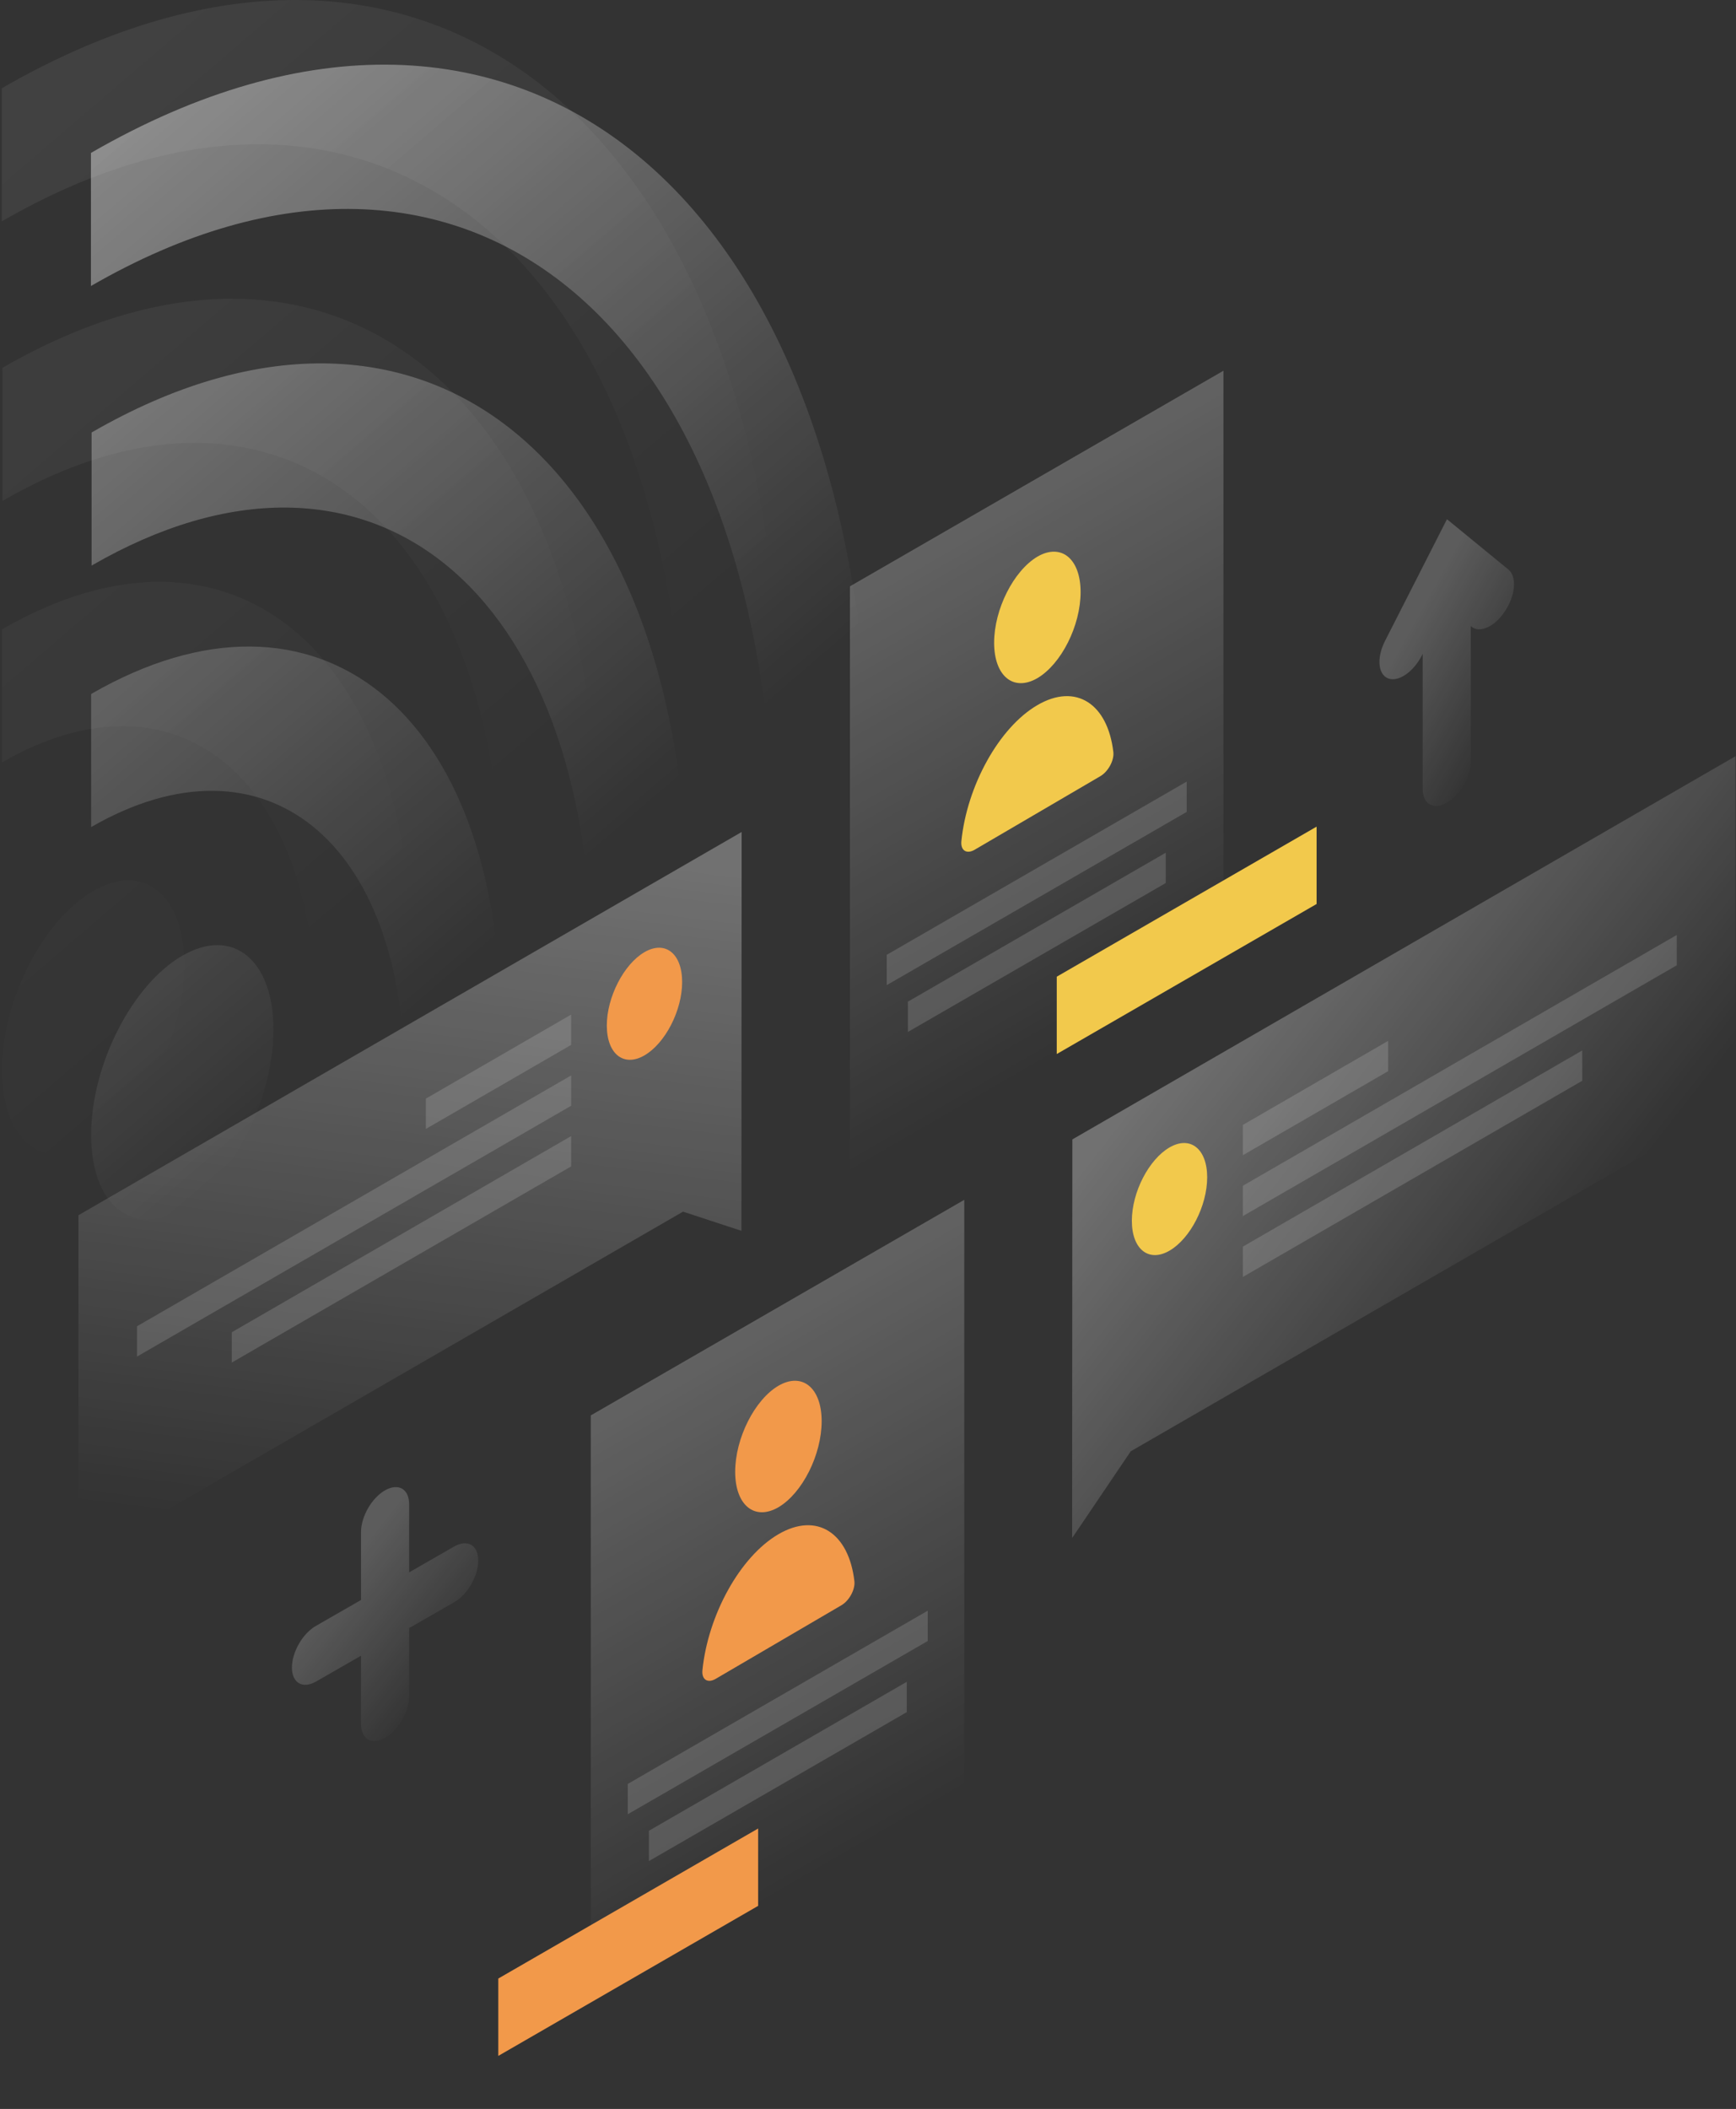 <?xml version="1.0" encoding="utf-8"?>
<!-- Generator: Adobe Illustrator 22.1.0, SVG Export Plug-In . SVG Version: 6.00 Build 0)  -->
<svg version="1.1" id="Слой_1" xmlns="http://www.w3.org/2000/svg" xmlns:xlink="http://www.w3.org/1999/xlink" x="0px" y="0px"
	 viewBox="0 0 779 946" style="enable-background:new 0 0 779 946;" xml:space="preserve">
<rect x="0" y="0" width="779" height="946" fill="#333333" stroke="none"/>
<style type="text/css">
	.st0{opacity:0.3;fill:url(#SVGID_1_);enable-background:new    ;}
	.st1{fill:#F2994A;}
	.st2{opacity:0.15;fill:#FFFFFF;enable-background:new    ;}
	.st3{opacity:0.3;fill:url(#SVGID_2_);enable-background:new    ;}
	.st4{fill:#F2C94C;}
	.st5{opacity:0.3;fill:url(#SVGID_3_);enable-background:new    ;}
	.st6{opacity:0.3;fill:url(#SVGID_4_);enable-background:new    ;}
	.st7{opacity:0.4;fill:url(#SVGID_5_);enable-background:new    ;}
	.st8{opacity:0.4;fill:url(#SVGID_6_);enable-background:new    ;}
	.st9{opacity:0.4;fill:url(#SVGID_7_);enable-background:new    ;}
	.st10{opacity:0.4;fill:url(#SVGID_8_);enable-background:new    ;}
	.st11{opacity:7.000000e-02;fill:url(#SVGID_9_);enable-background:new    ;}
	.st12{opacity:7.000000e-02;fill:url(#SVGID_10_);enable-background:new    ;}
	.st13{opacity:7.000000e-02;fill:url(#SVGID_11_);enable-background:new    ;}
	.st14{opacity:7.000000e-02;fill:url(#SVGID_12_);enable-background:new    ;}
	.st15{opacity:0.2;fill:url(#SVGID_13_);enable-background:new    ;}
	.st16{opacity:0.2;fill:url(#SVGID_14_);enable-background:new    ;}
</style>
<linearGradient id="SVGID_1_" gradientUnits="userSpaceOnUse" x1="204.867" y1="567.751" x2="166.593" y2="255.727" gradientTransform="matrix(1 0 0 -1 0 946)">
	<stop  offset="0" style="stop-color:#FFFFFF"/>
	<stop  offset="1" style="stop-color:#FFFFFF;stop-opacity:0"/>
</linearGradient>
<path class="st0" d="M332.8,373.2L35.2,545.1l0,155.1l271.3-156.7l26.2,8.6L332.8,373.2z"/>
<path class="st1" d="M272.3,460c0,12.8,7.6,18.8,16.9,13.4c9.3-5.4,16.9-20.1,16.9-32.9c0-12.8-7.6-18.8-16.9-13.4
	C279.9,432.5,272.3,447.3,272.3,460z"/>
<path class="st2" d="M256.3,455.1l-65.2,37.7l0,13.6l65.2-37.7L256.3,455.1z"/>
<path class="st2" d="M256.3,482.4L61.5,594.9l0,13.6L256.3,496L256.3,482.4z"/>
<path class="st2" d="M256.3,509.6l-152.3,88l0,13.6l152.3-88L256.3,509.6z"/>
<linearGradient id="SVGID_2_" gradientUnits="userSpaceOnUse" x1="363.449" y1="752.378" x2="512.217" y2="494.637" gradientTransform="matrix(1 0 0 -1 0 946)">
	<stop  offset="0" style="stop-color:#FFFFFF"/>
	<stop  offset="1" style="stop-color:#FFFFFF;stop-opacity:0"/>
</linearGradient>
<path class="st3" d="M549,166.3L381.4,263l0,310.5L549,476.8L549,166.3z"/>
<path class="st2" d="M532.5,350.6l-134.6,77.7l0,13.6l134.6-77.7L532.5,350.6z"/>
<path class="st2" d="M523.1,382.5l-115.7,66.8l0,13.6l115.7-66.8L523.1,382.5z"/>
<path class="st4" d="M474.2,438.1l116.6-67.3l0,34.7l-116.6,67.3L474.2,438.1z"/>
<path class="st4" d="M446.1,288.3c0,15,8.7,22.1,19.4,15.9c10.7-6.3,19.4-23.5,19.4-38.6c0-15-8.7-22.1-19.4-15.9
	C454.8,256.1,446.1,273.3,446.1,288.3z"/>
<path class="st4" d="M465.5,316.3c17.3-10.1,31.6-0.6,34.1,21.1c0.4,3.8-2.4,8.8-5.9,10.8l-56.4,33c-3.5,2-6.3,0.4-5.9-3.9
	C433.9,352.6,448.2,326.4,465.5,316.3z"/>
<linearGradient id="SVGID_3_" gradientUnits="userSpaceOnUse" x1="247.241" y1="380.501" x2="396.009" y2="122.76" gradientTransform="matrix(1 0 0 -1 0 946)">
	<stop  offset="0" style="stop-color:#FFFFFF"/>
	<stop  offset="1" style="stop-color:#FFFFFF;stop-opacity:0"/>
</linearGradient>
<path class="st5" d="M432.7,538.2l-167.6,96.7l0,310.5l167.6-96.7L432.7,538.2z"/>
<path class="st2" d="M416.3,722.5l-134.6,77.7l0,13.6l134.6-77.7L416.3,722.5z"/>
<path class="st2" d="M406.9,754.4l-115.7,66.8l0,13.6L406.9,768L406.9,754.4z"/>
<path class="st1" d="M223.6,887.5l116.6-67.3l0,34.7l-116.6,67.3L223.6,887.5z"/>
<path class="st1" d="M329.9,660.2c0,15,8.7,22.1,19.4,15.9c10.7-6.3,19.4-23.5,19.4-38.6c0-15-8.7-22.1-19.4-15.9
	C338.6,627.9,329.9,645.2,329.9,660.2z"/>
<path class="st1" d="M349.3,688.2c17.3-10.1,31.6-0.6,34.1,21.1c0.4,3.8-2.4,8.8-5.9,10.8l-56.4,33c-3.5,2-6.3,0.4-5.9-3.9
	C317.7,724.5,332,698.3,349.3,688.2z"/>
<linearGradient id="SVGID_4_" gradientUnits="userSpaceOnUse" x1="546.125" y1="497.101" x2="699.784" y2="376.849" gradientTransform="matrix(1 0 0 -1 0 946)">
	<stop  offset="0" style="stop-color:#FFFFFF"/>
	<stop  offset="1" style="stop-color:#FFFFFF;stop-opacity:0"/>
</linearGradient>
<path class="st6" d="M481.2,511.1l297.6-171.9l0,155.1L507.4,651l-26.3,38.9L481.2,511.1z"/>
<path class="st4" d="M541.7,528.1c0,12.8-7.6,27.5-16.9,32.9c-9.3,5.4-16.9-0.6-16.9-13.4c0-12.8,7.6-27.5,16.9-32.9
	C534.1,509.3,541.7,515.3,541.7,528.1z"/>
<path class="st2" d="M557.7,504.6l65.2-37.7l0,13.6l-65.2,37.7L557.7,504.6z"/>
<path class="st2" d="M557.7,531.9l194.7-112.5l0,13.6L557.7,545.5L557.7,531.9z"/>
<path class="st2" d="M557.7,559.2l152.3-88l0,13.6l-152.3,88L557.7,559.2z"/>
<linearGradient id="SVGID_5_" gradientUnits="userSpaceOnUse" x1="100.261" y1="923.096" x2="348.912" y2="632.959" gradientTransform="matrix(1 0 0 -1 0 946)">
	<stop  offset="0" style="stop-color:#FFFFFF"/>
	<stop  offset="1" style="stop-color:#FFFFFF;stop-opacity:0"/>
</linearGradient>
<path class="st7" d="M40.8,128.3c168.8-97.5,306.8,18,306.8,260.4l43.1-24.9C390.6,90,234.5-43.2,40.8,68.6L40.8,128.3z"/>
<linearGradient id="SVGID_6_" gradientUnits="userSpaceOnUse" x1="-52.902" y1="791.718" x2="195.749" y2="501.58" gradientTransform="matrix(1 0 0 -1 0 946)">
	<stop  offset="0" style="stop-color:#FFFFFF"/>
	<stop  offset="1" style="stop-color:#FFFFFF;stop-opacity:0"/>
</linearGradient>
<path class="st8" d="M181.6,484.7c0-107.6-63-158.5-140.7-113.7l0-59.7c101.5-58.6,183.7,7.9,183.8,148.5L181.6,484.7z"/>
<linearGradient id="SVGID_7_" gradientUnits="userSpaceOnUse" x1="22.09" y1="856.972" x2="270.742" y2="566.835" gradientTransform="matrix(1 0 0 -1 0 946)">
	<stop  offset="0" style="stop-color:#FFFFFF"/>
	<stop  offset="1" style="stop-color:#FFFFFF;stop-opacity:0"/>
</linearGradient>
<path class="st9" d="M265.6,435.1c0-171.8-100.6-253-224.5-181.4l0-59.7c147.8-85.3,267.6,11.5,267.6,216.2L265.6,435.1z"/>
<linearGradient id="SVGID_8_" gradientUnits="userSpaceOnUse" x1="-138.973" y1="718.105" x2="109.678" y2="427.968" gradientTransform="matrix(1 0 0 -1 0 946)">
	<stop  offset="0" style="stop-color:#FFFFFF"/>
	<stop  offset="1" style="stop-color:#FFFFFF;stop-opacity:0"/>
</linearGradient>
<path class="st10" d="M81.8,542.2c-22.6,13.1-40.9-1.8-40.9-33.1c0-31.3,18.3-67.3,40.9-80.4c22.6-13.1,40.9,1.8,40.9,33.1
	C122.7,493.2,104.4,529.1,81.8,542.2z"/>
<linearGradient id="SVGID_9_" gradientUnits="userSpaceOnUse" x1="60.263" y1="952.096" x2="308.913" y2="661.959" gradientTransform="matrix(1 0 0 -1 0 946)">
	<stop  offset="0" style="stop-color:#FFFFFF"/>
	<stop  offset="1" style="stop-color:#FFFFFF;stop-opacity:0"/>
</linearGradient>
<path class="st11" d="M0.8,99.3c168.8-97.5,306.8,18,306.8,260.4l43.1-24.9C350.6,61,194.5-72.2,0.8,39.6L0.8,99.3z"/>
<linearGradient id="SVGID_10_" gradientUnits="userSpaceOnUse" x1="-92.901" y1="820.718" x2="155.75" y2="530.58" gradientTransform="matrix(1 0 0 -1 0 946)">
	<stop  offset="0" style="stop-color:#FFFFFF"/>
	<stop  offset="1" style="stop-color:#FFFFFF;stop-opacity:0"/>
</linearGradient>
<path class="st12" d="M141.6,455.7c0-107.6-63-158.5-140.7-113.7l0-59.7c101.5-58.6,183.7,7.9,183.8,148.5L141.6,455.7z"/>
<linearGradient id="SVGID_11_" gradientUnits="userSpaceOnUse" x1="-17.909" y1="885.972" x2="230.742" y2="595.835" gradientTransform="matrix(1 0 0 -1 0 946)">
	<stop  offset="0" style="stop-color:#FFFFFF"/>
	<stop  offset="1" style="stop-color:#FFFFFF;stop-opacity:0"/>
</linearGradient>
<path class="st13" d="M225.6,406.1c0-171.8-100.6-253-224.5-181.4l0-59.7c147.8-85.3,267.6,11.5,267.6,216.2L225.6,406.1z"/>
<linearGradient id="SVGID_12_" gradientUnits="userSpaceOnUse" x1="-178.971" y1="747.105" x2="69.68" y2="456.968" gradientTransform="matrix(1 0 0 -1 0 946)">
	<stop  offset="0" style="stop-color:#FFFFFF"/>
	<stop  offset="1" style="stop-color:#FFFFFF;stop-opacity:0"/>
</linearGradient>
<path class="st14" d="M41.8,513.2c-22.6,13.1-40.9-1.8-40.9-33.1c0-31.3,18.3-67.3,40.9-80.4c22.6-13.1,40.9,1.8,40.9,33.1
	C82.7,464.2,64.4,500.1,41.8,513.2z"/>
<linearGradient id="SVGID_13_" gradientUnits="userSpaceOnUse" x1="151.892" y1="238.48" x2="204.249" y2="197.16" gradientTransform="matrix(1 0 0 -1 0 946)">
	<stop  offset="0" style="stop-color:#FFFFFF"/>
	<stop  offset="1" style="stop-color:#FFFFFF;stop-opacity:0"/>
</linearGradient>
<path class="st15" d="M172.8,668.5c-6,3.4-10.8,11.8-10.8,18.7l0,30.5l-20.2,11.6c-6,3.4-10.8,11.8-10.8,18.7
	c0,6.9,4.8,9.7,10.8,6.3l20.2-11.6l0,30.5c0,6.9,4.8,9.7,10.8,6.3c6-3.4,10.8-11.8,10.8-18.7l0-30.5l20.2-11.6
	c6-3.4,10.8-11.8,10.8-18.7c0-6.9-4.8-9.7-10.8-6.3l-20.2,11.6l0-30.5C183.6,667.9,178.8,665.1,172.8,668.5z"/>
<linearGradient id="SVGID_14_" gradientUnits="userSpaceOnUse" x1="629.486" y1="658.056" x2="680.206" y2="629.781" gradientTransform="matrix(1 0 0 -1 0 946)">
	<stop  offset="0" style="stop-color:#FFFFFF"/>
	<stop  offset="1" style="stop-color:#FFFFFF;stop-opacity:0"/>
</linearGradient>
<path class="st16" d="M649.3,232.9l-27.8,54.6c-3.8,7.5-3.2,15,1.4,16.8c4.6,1.8,11.4-2.9,15.2-10.4l0.3-0.7l0,60.6
	c0,6.9,4.8,9.7,10.8,6.3c6-3.5,10.8-11.8,10.8-18.7l0-60.6l0.3,0.3c3.8,3.1,10.7-0.1,15.2-7.2c4.6-7.1,5.2-15.3,1.4-18.4
	L649.3,232.9z"/>
</svg>
